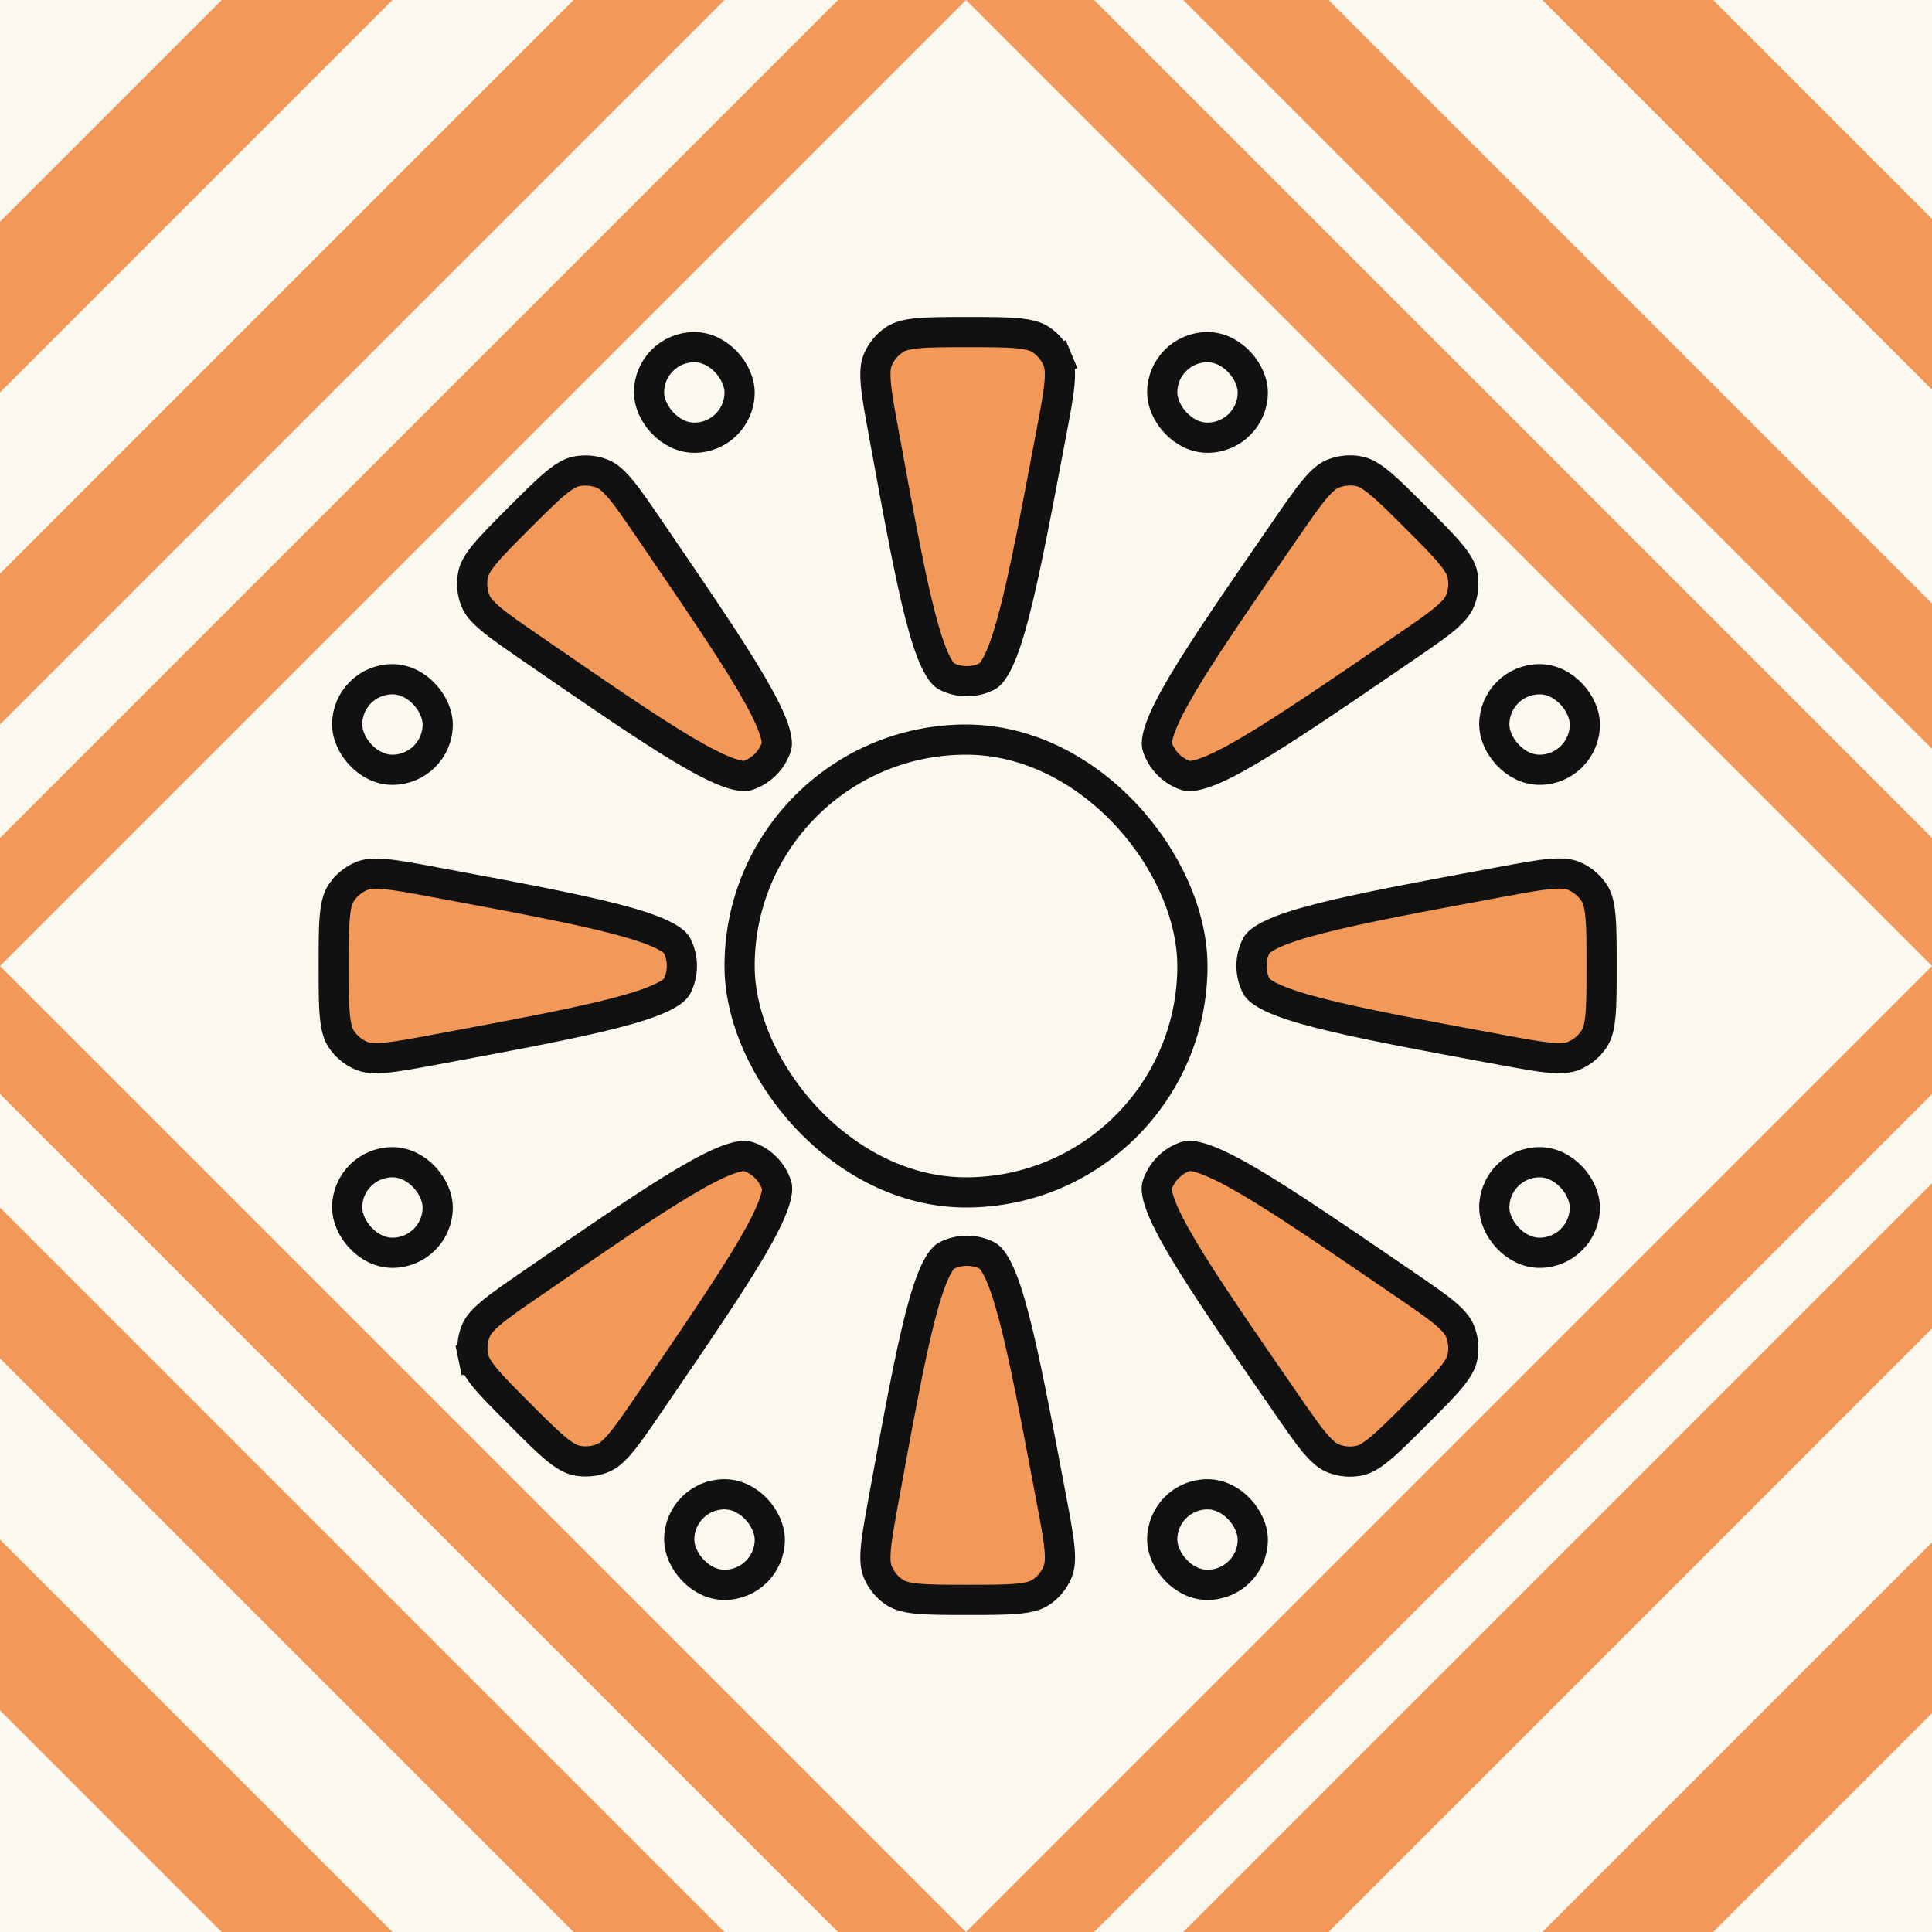 <svg width="64" height="64" viewBox="0 0 64 64" fill="none" xmlns="http://www.w3.org/2000/svg">
<rect x="0" y="0" width="64" height="64" fill="#808080" stroke="none"/>
<g clip-path="url(#clip0_400_2598)">
<rect width="64" height="64" fill="#FBF8EF"/>
<rect x="-21.828" y="32" width="76.191" height="76.191" transform="rotate(-45 -21.828 32)" fill="#FBF8EF"/>
<rect x="-21.828" y="32" width="76.191" height="76.191" transform="rotate(-45 -21.828 32)" stroke="#F2995A" stroke-width="4"/>
<rect width="62.941" height="62.941" transform="translate(-13 32) rotate(-45)" fill="#F2995A"/>
<rect width="56" height="56" transform="translate(-8 32) rotate(-45)" fill="#FBF8EF"/>
<path d="M32 24L32.791 29.048L36 25.072L34.161 29.839L38.928 28L34.952 31.209L40 32L34.952 32.791L38.928 36L34.161 34.161L36 38.928L32.791 34.952L32 40L31.209 34.952L28 38.928L29.839 34.161L25.072 36L29.048 32.791L24 32L29.048 31.209L25.072 28L29.839 29.839L28 25.072L31.209 29.048L32 24Z" fill="#FBF8EF"/>
<rect x="-2.121" y="32" width="48.255" height="48.255" transform="rotate(-45 -2.121 32)" fill="#FBF8EF"/>
<rect x="-2.121" y="32" width="48.255" height="48.255" transform="rotate(-45 -2.121 32)" stroke="#F2995A" stroke-width="3"/>
<path d="M32.93 24L33.721 29.048L36.93 25.072L35.09 29.839L39.858 28L35.881 31.209L40.93 32L35.881 32.791L39.858 36L35.09 34.161L36.93 38.928L33.721 34.952L32.93 40L32.139 34.952L28.93 38.928L30.769 34.161L26.002 36L29.978 32.791L24.93 32L29.978 31.209L26.002 28L30.769 29.839L28.93 25.072L32.139 29.048L32.93 24Z" fill="#FBF8EF"/>
<path d="M49.712 29.216C50.441 29.081 50.953 28.986 51.352 28.951C51.745 28.917 51.969 28.947 52.136 29.017C52.411 29.132 52.644 29.327 52.808 29.576C52.908 29.727 52.978 29.942 53.016 30.335C53.054 30.733 53.055 31.254 53.055 31.995C53.055 32.736 53.054 33.256 53.016 33.654C52.978 34.047 52.908 34.262 52.808 34.413C52.645 34.662 52.411 34.857 52.136 34.972C51.969 35.042 51.746 35.072 51.352 35.038C50.953 35.003 50.442 34.909 49.714 34.774C47.037 34.278 45.057 33.91 43.688 33.558C43.003 33.382 42.497 33.215 42.143 33.049C41.775 32.876 41.653 32.74 41.618 32.672C41.404 32.247 41.404 31.746 41.618 31.32C41.652 31.253 41.774 31.117 42.143 30.943C42.496 30.777 43.003 30.61 43.688 30.434C45.057 30.081 47.037 29.713 49.712 29.216Z" fill="#F2995A" stroke="#111111"/>
<path d="M14.395 29.223C17.05 29.718 19.013 30.085 20.371 30.437C21.051 30.613 21.553 30.779 21.905 30.944C22.27 31.116 22.392 31.252 22.426 31.319C22.643 31.746 22.642 32.25 22.426 32.677C22.392 32.744 22.27 32.88 21.904 33.052C21.553 33.218 21.051 33.383 20.371 33.559C19.013 33.911 17.049 34.277 14.395 34.773C13.668 34.908 13.157 35.003 12.759 35.038C12.366 35.073 12.143 35.044 11.976 34.974C11.7 34.858 11.464 34.663 11.3 34.413C11.201 34.261 11.131 34.047 11.093 33.655C11.055 33.257 11.055 32.737 11.055 31.998C11.055 31.258 11.055 30.739 11.093 30.341C11.131 29.948 11.201 29.734 11.3 29.583C11.464 29.332 11.7 29.137 11.976 29.021C12.143 28.951 12.366 28.922 12.759 28.957C13.158 28.992 13.668 29.087 14.395 29.223Z" fill="#F2995A" stroke="#111111"/>
<path d="M29.272 14.334C29.139 13.607 29.046 13.098 29.012 12.7C28.979 12.308 29.009 12.085 29.079 11.918C29.195 11.643 29.39 11.41 29.64 11.246C29.791 11.147 30.005 11.077 30.396 11.04C30.794 11.002 31.312 11.001 32.05 11.001C32.793 11.001 33.314 11.002 33.713 11.04C34.107 11.078 34.322 11.148 34.473 11.248C34.723 11.412 34.918 11.648 35.033 11.924L35.495 11.731L35.033 11.924C35.103 12.091 35.133 12.315 35.096 12.709C35.06 13.109 34.964 13.621 34.825 14.35C34.322 17.014 33.949 18.984 33.593 20.347C33.414 21.028 33.247 21.532 33.08 21.884C32.906 22.251 32.77 22.372 32.702 22.406C32.276 22.62 31.773 22.619 31.348 22.402C31.28 22.368 31.145 22.245 30.973 21.878C30.808 21.525 30.643 21.02 30.469 20.337C30.121 18.973 29.76 17 29.272 14.334Z" fill="#F2995A" stroke="#111111"/>
<path d="M29.273 49.664C29.761 46.998 30.123 45.026 30.471 43.661C30.645 42.978 30.81 42.474 30.975 42.121C31.147 41.753 31.282 41.631 31.35 41.597C31.775 41.38 32.278 41.379 32.704 41.593C32.772 41.627 32.908 41.748 33.082 42.115C33.249 42.467 33.416 42.971 33.594 43.653C33.95 45.015 34.323 46.985 34.826 49.649C34.964 50.378 35.06 50.89 35.097 51.29C35.133 51.684 35.103 51.907 35.034 52.075C34.918 52.351 34.723 52.587 34.474 52.751C34.322 52.851 34.108 52.921 33.714 52.959C33.314 52.997 32.793 52.998 32.051 52.998C31.312 52.998 30.794 52.997 30.397 52.959C30.005 52.922 29.791 52.852 29.64 52.752C29.391 52.589 29.196 52.355 29.08 52.08C29.009 51.913 28.979 51.691 29.013 51.298C29.047 50.901 29.14 50.391 29.273 49.664Z" fill="#F2995A" stroke="#111111"/>
<path d="M42.583 17.54C43.002 16.932 43.297 16.505 43.555 16.199C43.809 15.897 43.988 15.761 44.156 15.693C44.431 15.581 44.734 15.553 45.026 15.614C45.203 15.65 45.404 15.752 45.708 16.003C46.016 16.257 46.383 16.624 46.907 17.147C47.431 17.672 47.799 18.04 48.054 18.35C48.306 18.655 48.408 18.856 48.445 19.034C48.505 19.327 48.477 19.63 48.364 19.906C48.295 20.074 48.157 20.253 47.854 20.507C47.546 20.764 47.116 21.058 46.503 21.477C44.259 23.012 42.599 24.147 41.381 24.862C40.772 25.22 40.296 25.459 39.929 25.59C39.546 25.727 39.363 25.717 39.291 25.693C38.839 25.544 38.485 25.188 38.337 24.735C38.313 24.663 38.304 24.48 38.443 24.098C38.576 23.731 38.817 23.256 39.177 22.648C39.897 21.434 41.039 19.778 42.583 17.54Z" fill="#F2995A" stroke="#111111"/>
<path d="M17.608 42.522C19.834 40.989 21.482 39.855 22.69 39.14C23.295 38.782 23.767 38.543 24.133 38.411C24.513 38.273 24.695 38.282 24.767 38.306C25.222 38.454 25.579 38.809 25.728 39.263C25.752 39.335 25.762 39.517 25.626 39.898C25.495 40.264 25.258 40.737 24.903 41.344C24.192 42.555 23.065 44.207 21.541 46.439C21.123 47.051 20.829 47.481 20.573 47.788C20.32 48.092 20.141 48.229 19.973 48.298C19.696 48.412 19.391 48.441 19.098 48.38C18.92 48.343 18.719 48.242 18.415 47.99C18.105 47.735 17.737 47.368 17.213 46.843C16.691 46.321 16.325 45.954 16.07 45.646C15.82 45.343 15.718 45.142 15.681 44.965L15.192 45.067L15.681 44.965C15.62 44.672 15.648 44.368 15.761 44.092C15.83 43.924 15.966 43.745 16.267 43.492C16.573 43.235 17 42.941 17.608 42.522Z" fill="#F2995A" stroke="#111111"/>
<path d="M17.598 21.474C16.99 21.056 16.563 20.761 16.258 20.504C15.956 20.251 15.82 20.072 15.752 19.905C15.639 19.628 15.611 19.324 15.672 19.032C15.709 18.854 15.81 18.654 16.061 18.35C16.315 18.042 16.681 17.675 17.203 17.153C17.728 16.629 18.096 16.261 18.405 16.006C18.71 15.755 18.911 15.653 19.089 15.616C19.382 15.556 19.687 15.584 19.964 15.698C20.131 15.767 20.31 15.905 20.563 16.208C20.82 16.516 21.113 16.945 21.531 17.558C23.056 19.791 24.183 21.443 24.894 22.654C25.249 23.261 25.487 23.734 25.617 24.1C25.753 24.481 25.743 24.663 25.72 24.735C25.57 25.189 25.213 25.545 24.759 25.692C24.686 25.716 24.504 25.725 24.124 25.587C23.759 25.455 23.286 25.216 22.681 24.858C21.472 24.143 19.825 23.008 17.598 21.474Z" fill="#F2995A" stroke="#111111"/>
<path d="M42.582 46.46C41.037 44.221 39.894 42.565 39.174 41.35C38.813 40.742 38.572 40.267 38.439 39.9C38.3 39.518 38.309 39.335 38.333 39.263C38.481 38.81 38.835 38.455 39.287 38.305C39.359 38.281 39.541 38.271 39.924 38.408C40.292 38.539 40.768 38.779 41.378 39.136C42.596 39.852 44.257 40.987 46.502 42.522C47.115 42.941 47.545 43.235 47.853 43.492C48.157 43.746 48.294 43.925 48.363 44.093C48.476 44.369 48.505 44.672 48.444 44.965C48.408 45.143 48.306 45.344 48.054 45.649C47.799 45.959 47.431 46.328 46.906 46.853C46.383 47.376 46.016 47.742 45.707 47.996C45.403 48.247 45.203 48.349 45.025 48.386C44.734 48.446 44.431 48.419 44.156 48.307C43.987 48.238 43.808 48.102 43.554 47.801C43.297 47.495 43.002 47.068 42.582 46.46Z" fill="#F2995A" stroke="#111111"/>
<rect x="24.5" y="24.5" width="15" height="15" rx="7.5" fill="#FBF8EF" stroke="#111111"/>
<rect x="49.5" y="22.5" width="3" height="3" rx="1.5" fill="#FBF8EF" stroke="#111111"/>
<rect x="49.5" y="38.5" width="3" height="3" rx="1.5" fill="#FBF8EF" stroke="#111111"/>
<rect x="38.5" y="49.5" width="3" height="3" rx="1.5" fill="#FBF8EF" stroke="#111111"/>
<rect x="22.5" y="49.5" width="3" height="3" rx="1.5" fill="#FBF8EF" stroke="#111111"/>
<rect x="11.5" y="38.5" width="3" height="3" rx="1.5" fill="#FBF8EF" stroke="#111111"/>
<rect x="11.5" y="22.5" width="3" height="3" rx="1.5" fill="#FBF8EF" stroke="#111111"/>
<rect x="21.5" y="11.5" width="3" height="3" rx="1.5" fill="#FBF8EF" stroke="#111111"/>
<rect x="38.5" y="11.5" width="3" height="3" rx="1.5" fill="#FBF8EF" stroke="#111111"/>
</g>
<defs>
<clipPath id="clip0_400_2598">
<rect width="64" height="64" fill="white"/>
</clipPath>
</defs>
</svg>

